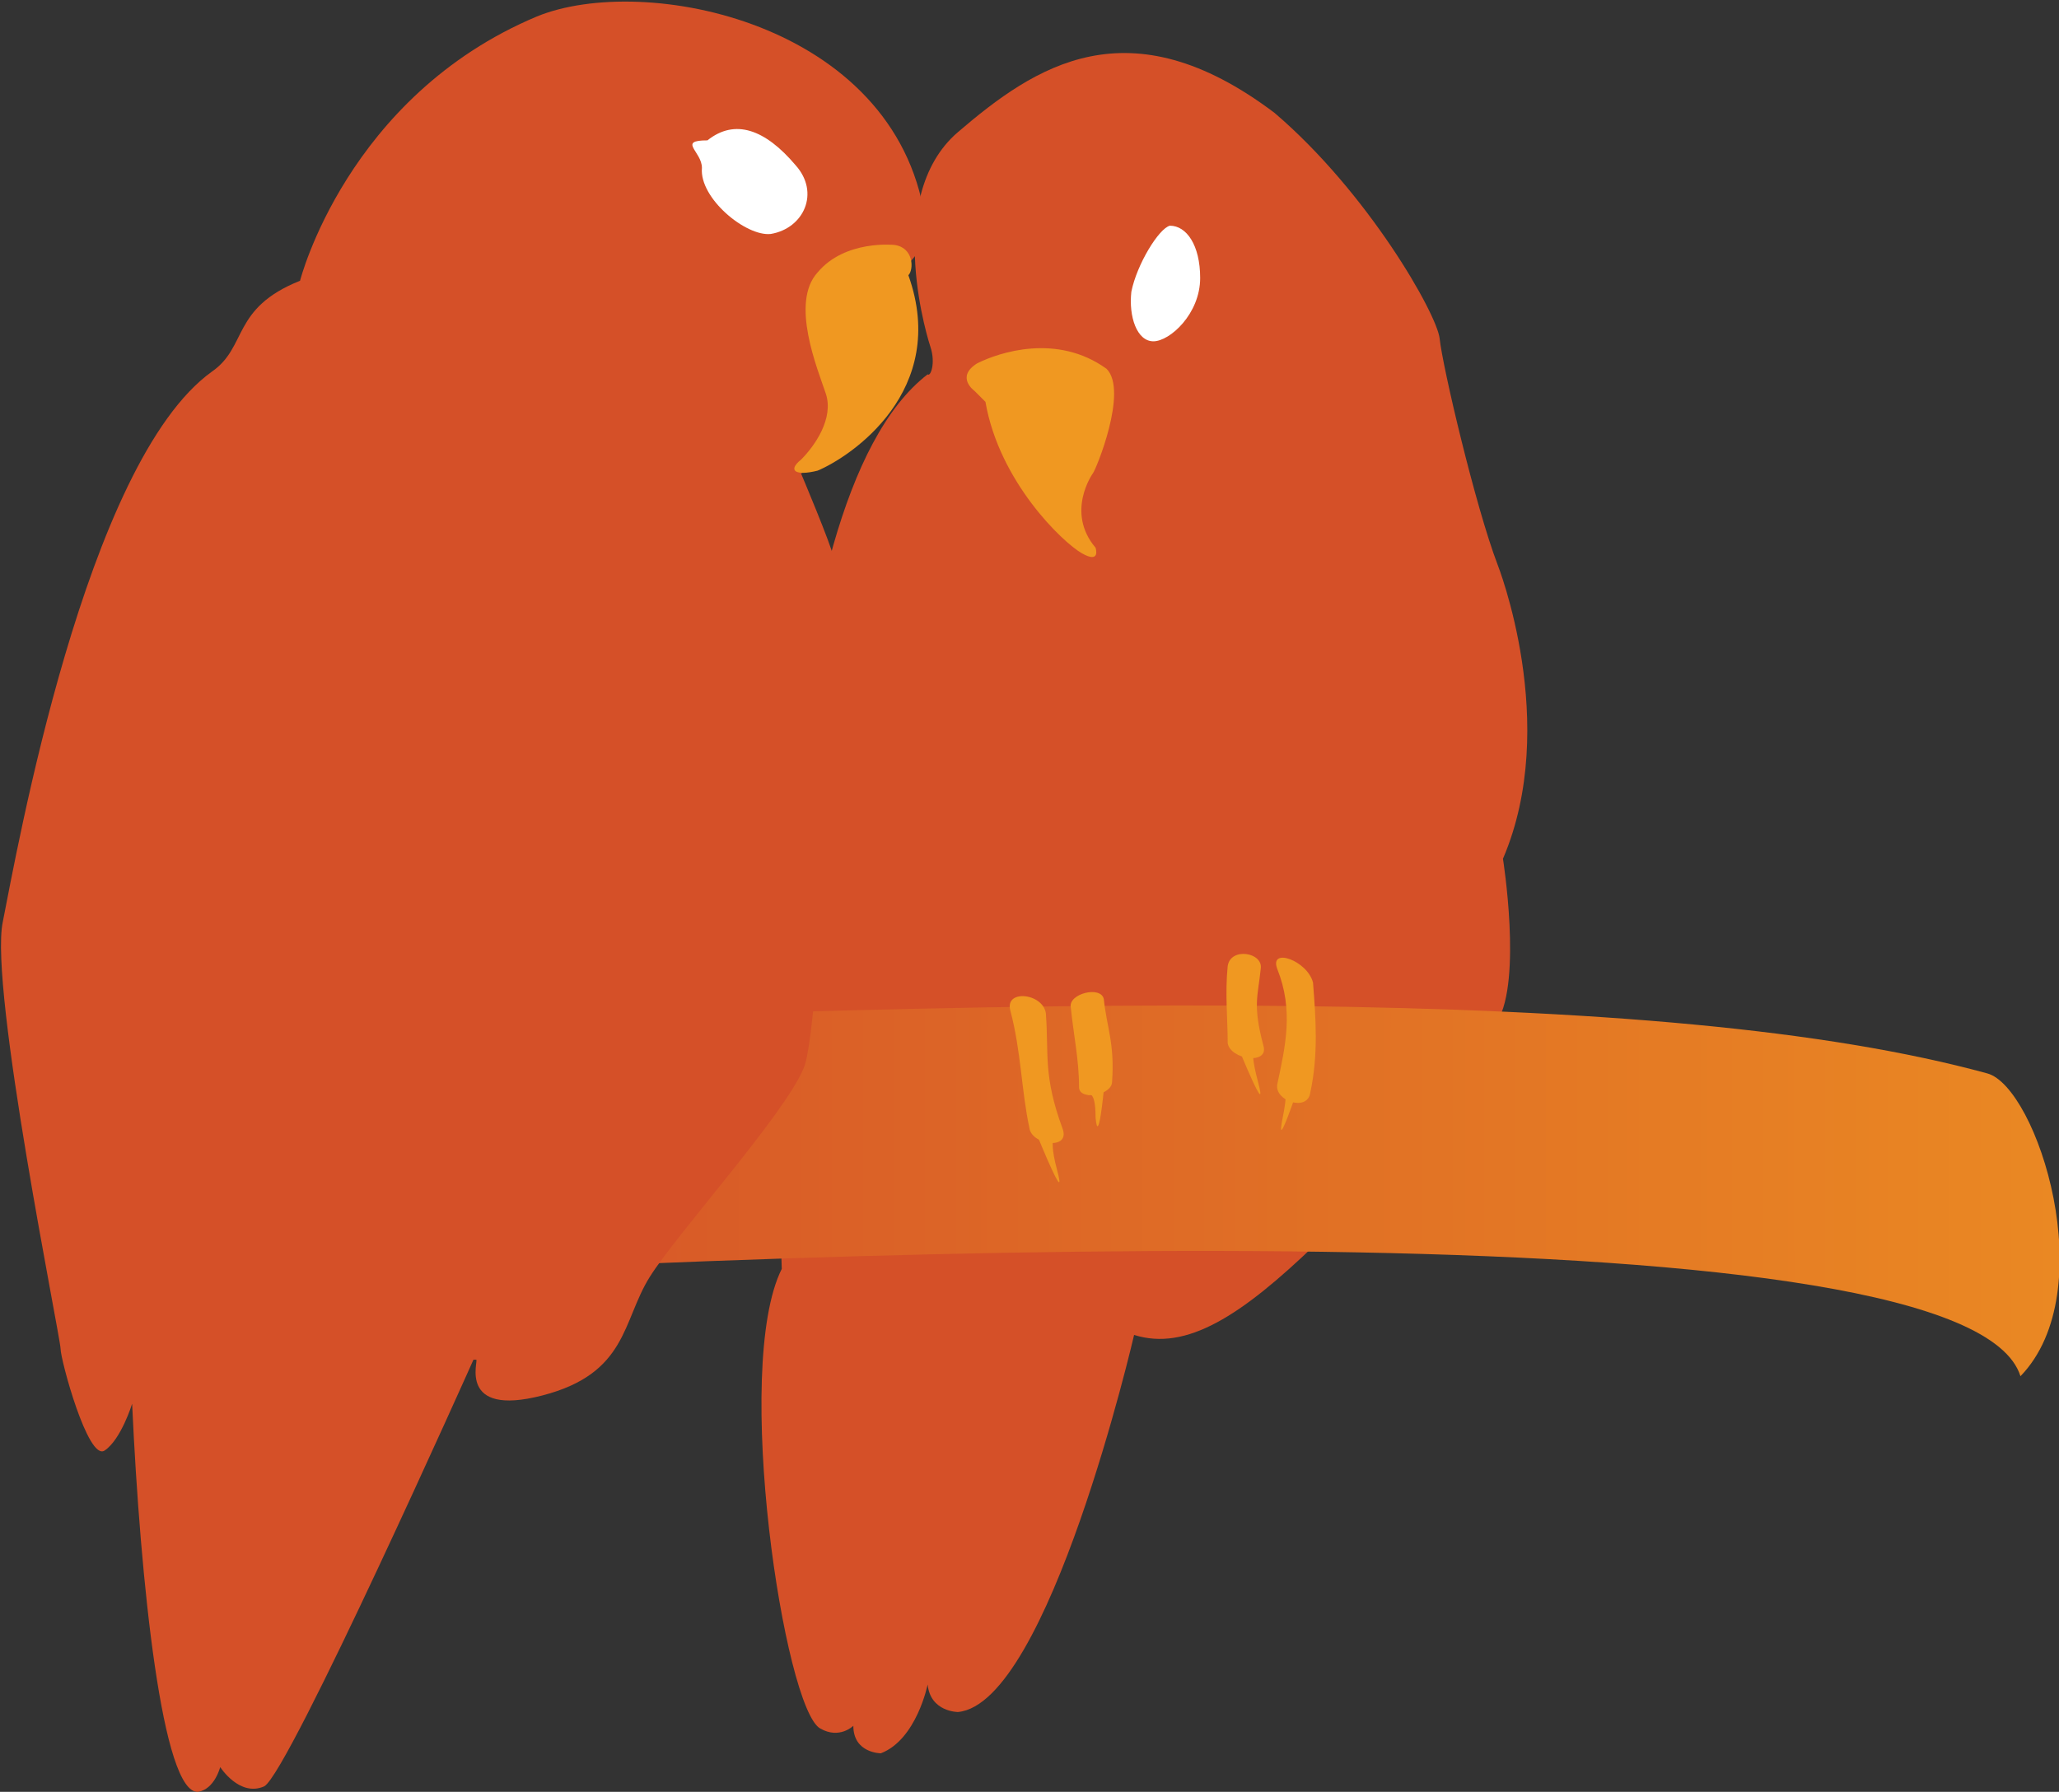 <?xml version="1.0" encoding="utf-8"?>
<!-- Generator: Adobe Illustrator 19.0.0, SVG Export Plug-In . SVG Version: 6.00 Build 0)  -->
<svg version="1.1" id="Layer_1" xmlns="http://www.w3.org/2000/svg" xmlns:xlink="http://www.w3.org/1999/xlink" x="0px" y="0px"
	 viewBox="0 0 74.8 65.1" style="enable-background:new 0 0 74.8 65.1;" xml:space="preserve">
<rect x="0" y="0" width="74.8" height="65.1" fill="#333333" stroke="none"/>
<style type="text/css">
	.st0{fill:#D55028;}
	.st1{fill:#FFFFFF;}
	.st2{fill:#F09821;}
	.st3{fill:url(#XMLID_44_);}
</style>
<path id="XMLID_15_" class="st0" d="M33.8,12.6c0,0-1.8-5.4,1-7.8S41,0.1,46.3,4.1c3.4,2.9,5.9,7.3,6,8.2c0.1,1,1.3,6.1,2.1,8.2
	c0,0,2.3,5.8,0.2,10.7c0,0,0.7,4.4-0.2,5.9c-0.9,1.4-6.2,7.7-6.6,8.1c-2.7,2.6-4.7,3.9-6.6,3.3c0,0-3.1,13.4-6.4,13.7c0,0-1,0-1.1-1
	c0,0-0.4,2-1.7,2.5c0,0-1,0-1-1c0,0-0.5,0.5-1.2,0.1c-1.3-0.7-3.2-13.1-1.4-16.7c-0.2-6-0.8-27.8,5.3-32.5
	C33.8,13.7,34,13.2,33.8,12.6z"/>
<path id="XMLID_14_" class="st1" d="M41.1,10.6c-0.1,0.9,0.2,1.8,0.8,1.8s1.7-1,1.7-2.3c0-1.2-0.5-1.9-1.1-1.9
	C42.1,8.3,41.3,9.6,41.1,10.6z"/>
<path id="XMLID_13_" class="st2" d="M39.7,17.2c0,0-1,1.4,0.1,2.7c0,0,0.2,0.6-0.5,0.2c-0.7-0.4-3-2.6-3.5-5.5c0,0-0.1-0.1-0.4-0.4
	c0,0-0.7-0.5,0.1-1c0.8-0.4,2.9-1.1,4.7,0.2C41,14.2,39.8,17.1,39.7,17.2z"/>
<linearGradient id="XMLID_44_" gradientUnits="userSpaceOnUse" x1="12.72" y1="43.279" x2="92.816" y2="43.279">
	<stop  offset="0" style="stop-color:#D55028"/>
	<stop  offset="8.468873e-02" style="stop-color:#D75728"/>
	<stop  offset="1" style="stop-color:#F09821"/>
</linearGradient>
<path id="XMLID_6_" class="st3" d="M72.2,39c-11.7-3.2-33.4-2.9-66.7-1.3c0.1,1.7,0.1,1.8,0.7,3.8C6.7,43.3,7.4,45,8,46.7
	c24.8-1.5,63.5-2.8,65.4,3.3C76.4,46.9,74,39.5,72.2,39z"/>
<g id="XMLID_20_">
	<path id="XMLID_12_" class="st2" d="M36.7,36.7c0.4,1.5,0.4,2.9,0.7,4.3c0.1,0.6,1.5,0.8,1.2,0c-0.7-1.9-0.5-2.7-0.6-4.1
		C38,36.1,36.5,35.9,36.7,36.7z"/>
	<path id="XMLID_11_" class="st2" d="M46.4,35.2c0.6,1.5,0.3,2.8,0,4.2c-0.1,0.6,1.1,1,1.2,0.3c0.3-1.4,0.2-2.7,0.1-4
		C47.5,34.9,46.1,34.4,46.4,35.2z"/>
	<path id="XMLID_10_" class="st2" d="M40.1,36.3c0.1,1,0.4,1.6,0.3,3c0,0.5-1.2,0.7-1.2,0.2c0-1-0.2-1.9-0.3-2.9
		C38.8,36.1,40,35.8,40.1,36.3z"/>
	<path id="XMLID_9_" class="st2" d="M44.6,35.1c-0.1,1,0,1.9,0,2.8c0.1,0.6,1.5,0.8,1.3,0.1c-0.4-1.5-0.2-1.8-0.1-2.8
		C45.9,34.6,44.7,34.4,44.6,35.1z"/>
	<path id="XMLID_8_" class="st2" d="M38.4,42.5c0.4,1.5-0.7-1.2-0.7-1.2l0.7,0C38.5,41.3,38,41,38.4,42.5z"/>
	<path id="XMLID_7_" class="st2" d="M45.7,39.3c0.4,1.5-0.7-1.2-0.7-1.2l0.7,0C45.7,38.1,45.3,37.8,45.7,39.3z"/>
	<path id="XMLID_5_" class="st2" d="M46.6,40.6c-0.3,1.5,0.6-1.2,0.6-1.2l-0.7,0C46.5,39.5,46.9,39.1,46.6,40.6z"/>
	<path id="XMLID_4_" class="st2" d="M39.8,40.6c0.1,1.1,0.3-1,0.3-1l-0.6,0.2C39.5,39.8,39.8,39.5,39.8,40.6z"/>
</g>
<path id="XMLID_3_" class="st0" d="M32.9,10c0.5,0.7,1.4,5.2-3.8,7.2c0,0,1.1,2.6,1.2,3.1c0,0.5-0.4,16.8-1.1,18.5
	c-0.7,1.7-4.6,6-5.6,7.6c-1,1.6-0.8,3.5-3.9,4.3s-2.3-1.3-2.4-1.3c-0.1,0-0.1,0-0.1,0s-6.7,15-7.6,15.5C8.7,65.3,8,64.2,8,64.2
	S7.8,65,7.2,65.1C5.9,65.2,5.1,57.5,4.8,51c0,0-0.4,1.3-1,1.7s-1.6-3.3-1.6-3.7s-2.6-13.1-2.1-15.5c0.5-2.5,3-16.7,7.6-20
	c1.3-0.9,0.7-2.3,3.2-3.3c0,0,1.7-6.7,8.6-9.6c3.9-1.6,13,0.2,14.1,7.3C33.9,9.2,32.7,9.5,32.9,10z"/>
<path id="XMLID_2_" class="st2" d="M33,10c0.2-0.2,0.2-1-0.5-1.1c0,0-1.8-0.2-2.8,1c-1,1.1,0,3.5,0.3,4.4c0.3,0.9-0.4,1.9-0.9,2.4
	c-0.5,0.4-0.2,0.6,0.6,0.4C30.9,16.6,34.5,14.2,33,10z"/>
<path id="XMLID_1_" class="st1" d="M28.9,6c0.9,1,0.3,2.3-0.9,2.5c-0.9,0.1-2.6-1.3-2.5-2.4c0-0.6-0.9-1,0.2-1
	C26.7,4.3,27.8,4.7,28.9,6z"/>
</svg>
